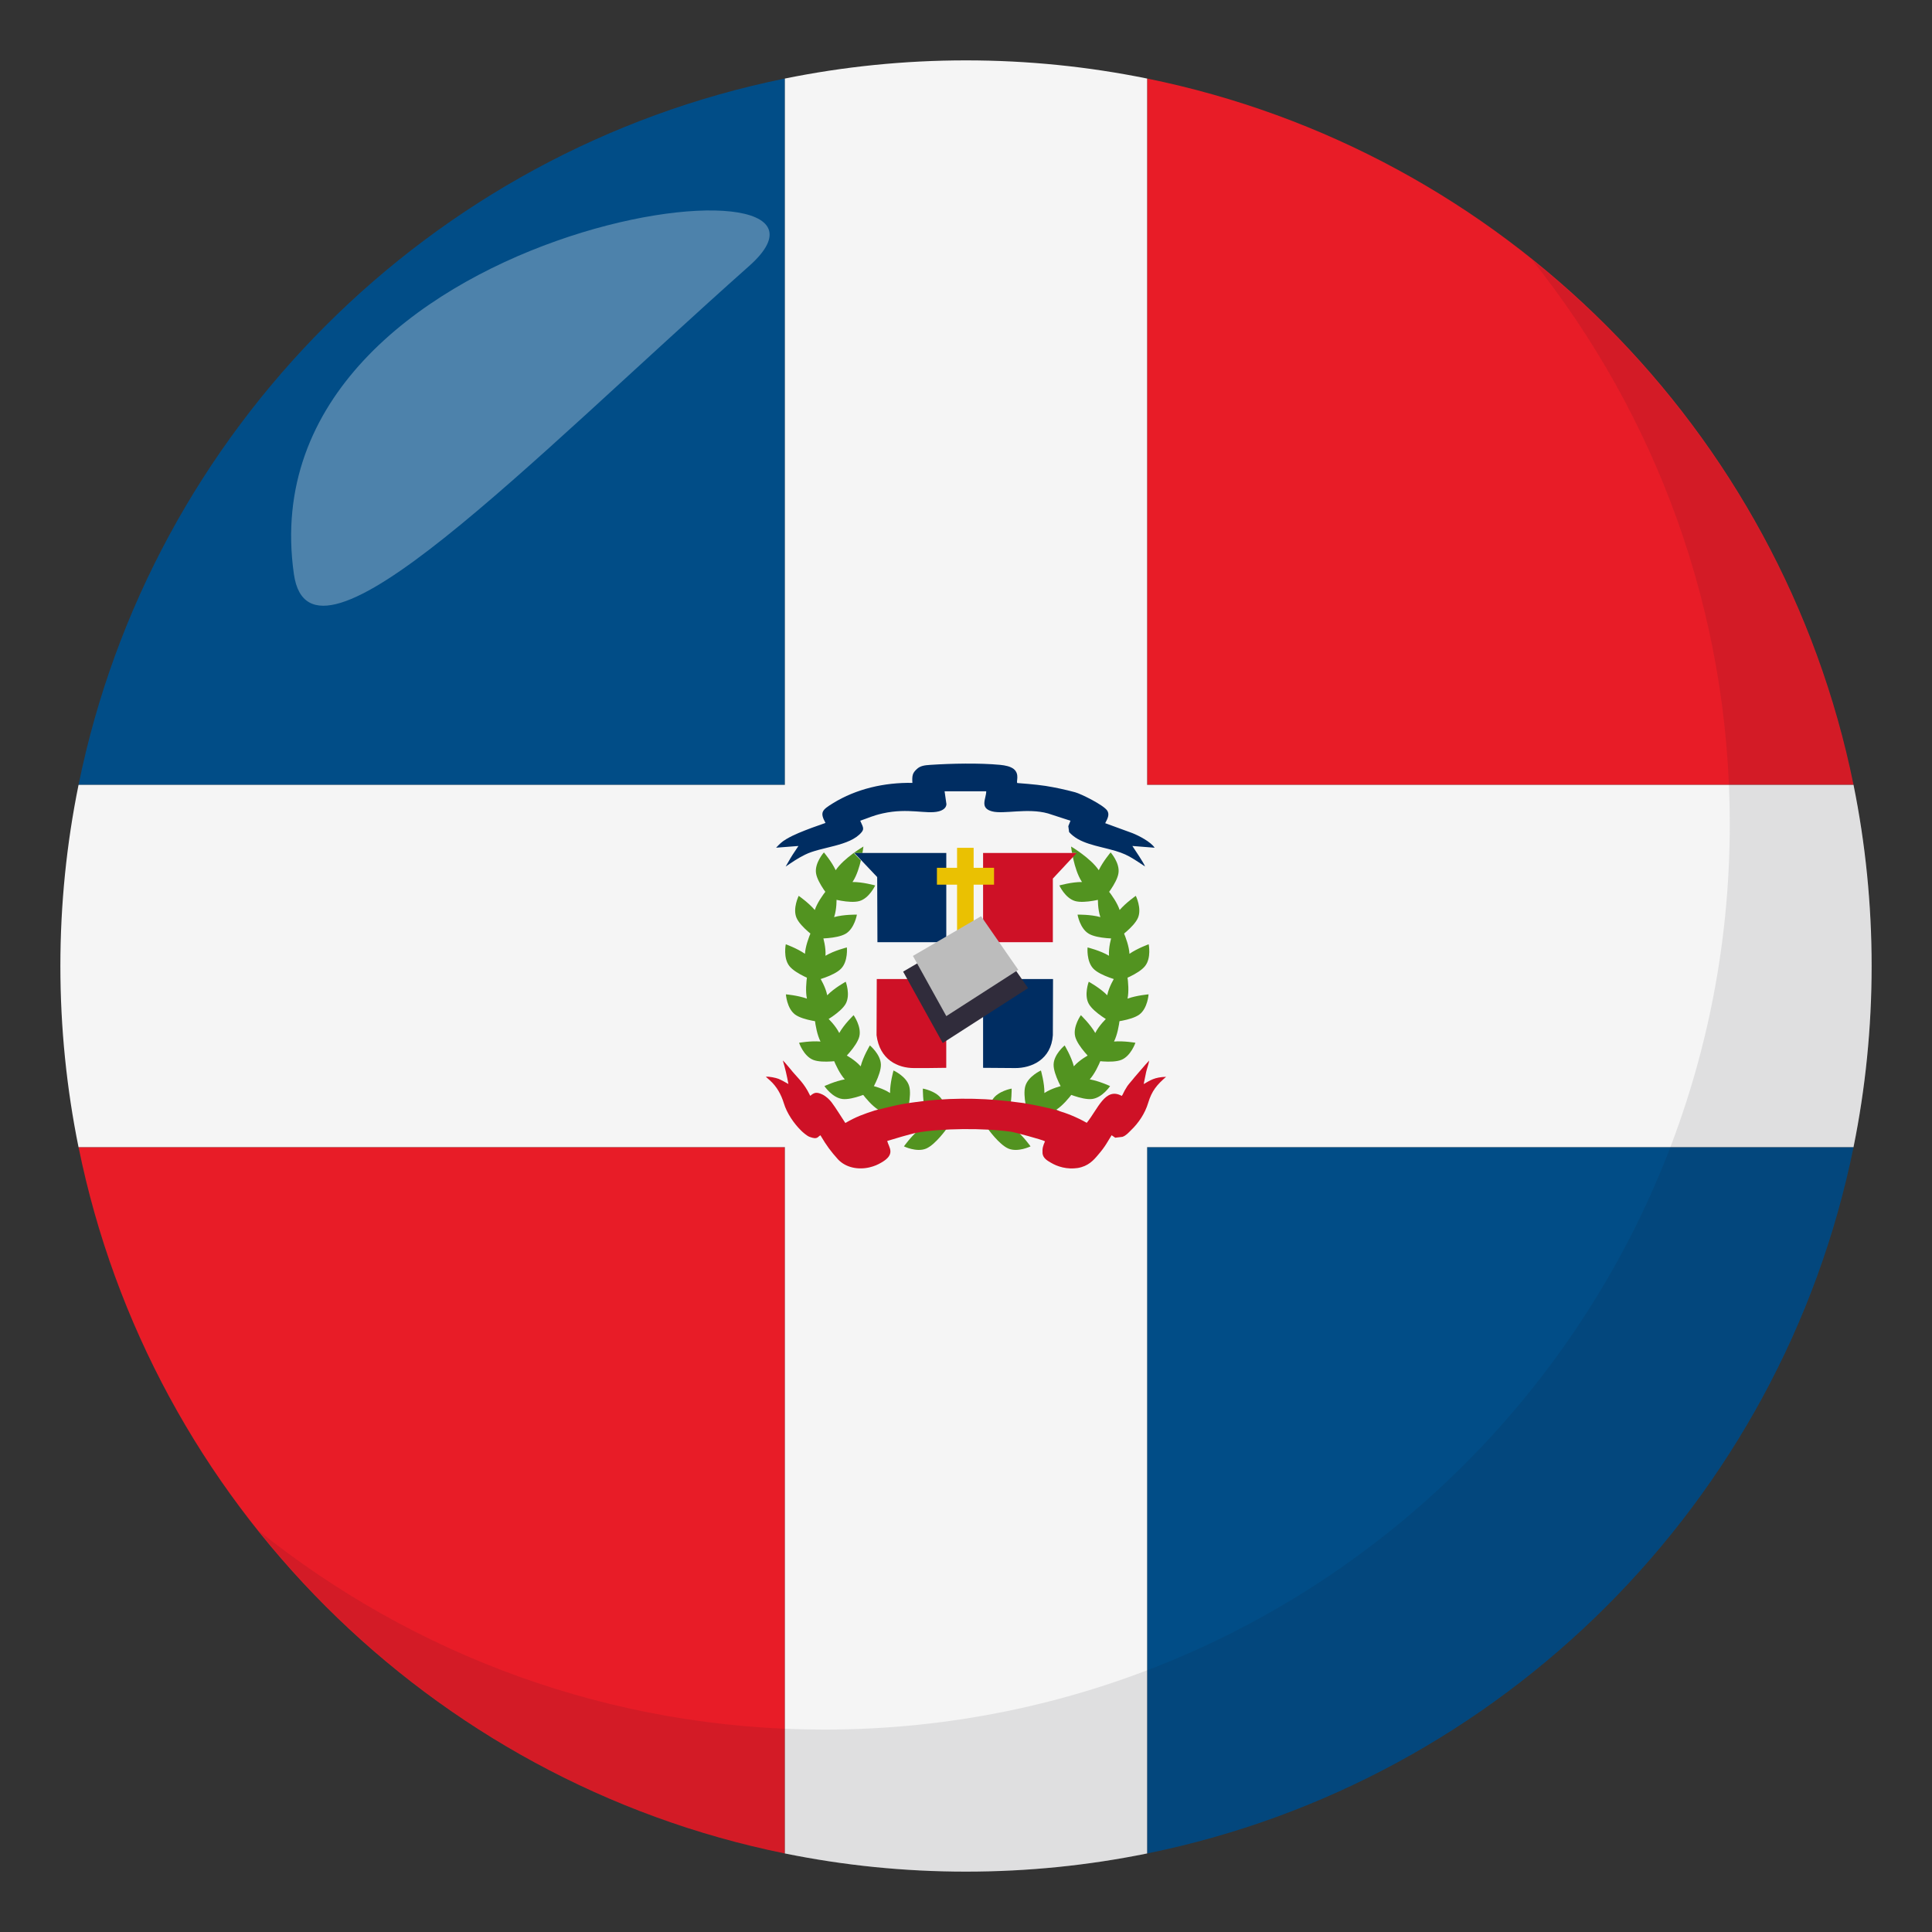 <?xml version="1.0" encoding="utf-8"?>
<!-- Generator: Adobe Illustrator 15.0.0, SVG Export Plug-In . SVG Version: 6.00 Build 0)  -->
<!DOCTYPE svg PUBLIC "-//W3C//DTD SVG 1.1//EN" "http://www.w3.org/Graphics/SVG/1.1/DTD/svg11.dtd">
<svg version="1.1" id="Layer_1" xmlns="http://www.w3.org/2000/svg" xmlns:xlink="http://www.w3.org/1999/xlink" x="0px" y="0px"
	 width="64px" height="64px" viewBox="0 0 64 64" enable-background="new 0 0 64 64" xml:space="preserve">
<rect x="0" y="0" width="64" height="64" fill="#333333" stroke="none"/>
<path fill="#E81C27" d="M38,2.602V26h23.4C59.014,14.246,49.756,4.987,38,2.602z"/>
<path fill="#E81C27" d="M26,61.398V38H2.602C4.988,49.754,14.246,59.012,26,61.398z"/>
<path fill="#014D87" d="M38,38v23.398C49.756,59.012,59.014,49.754,61.4,38H38z"/>
<path fill="#014D87" d="M2.602,26H26V2.602C14.246,4.987,4.988,14.246,2.602,26z"/>
<path fill="#F5F5F5" d="M61.4,26H38V2.602C36.063,2.208,34.055,2,32,2c-2.055,0-4.062,0.208-6,0.602V26H2.602
	C2.208,27.938,2,29.945,2,32s0.208,4.061,0.601,6H26v23.398C27.939,61.793,29.946,62,32,62c2.054,0,4.062-0.207,6-0.602V38h23.4
	c0.393-1.939,0.6-3.945,0.6-6S61.793,27.938,61.4,26z"/>
<path fill="#529320" d="M28.992,29.332c0,0-0.42-0.119-0.754-0.114l0.013-0.017c0.265-0.404,0.351-1.159,0.351-1.159
	s-0.652,0.384-0.918,0.785c-0.139-0.292-0.391-0.59-0.391-0.59s-0.309,0.346-0.262,0.683c0.047,0.336,0.475,0.838,0.475,0.838
	s0.635,0.185,0.965,0.09C28.798,29.753,28.992,29.332,28.992,29.332z"/>
<path fill="#529320" d="M28.386,30.298c0,0-0.436-0.008-0.756,0.083l0.007-0.02c0.149-0.458,0.036-1.21,0.036-1.21
	s-0.529,0.539-0.682,0.994c-0.21-0.245-0.533-0.469-0.533-0.469s-0.206,0.415-0.073,0.727c0.133,0.313,0.677,0.688,0.677,0.688
	s0.661,0.014,0.954-0.161C28.31,30.754,28.386,30.298,28.386,30.298z"/>
<path fill="#529320" d="M28.054,31.385c0,0-0.424,0.104-0.709,0.276l0.001-0.021c0.026-0.481-0.279-1.179-0.279-1.179
	s-0.372,0.656-0.401,1.135c-0.266-0.183-0.636-0.316-0.636-0.316s-0.092,0.454,0.118,0.72c0.21,0.269,0.833,0.491,0.833,0.491
	s0.643-0.157,0.879-0.402C28.099,31.847,28.054,31.385,28.054,31.385z"/>
<path fill="#529320" d="M28.016,32.521c0,0-0.382,0.209-0.613,0.449l-0.005-0.021c-0.099-0.471-0.576-1.066-0.576-1.066
	s-0.188,0.729-0.092,1.198c-0.303-0.109-0.696-0.142-0.696-0.142s0.029,0.46,0.302,0.667c0.272,0.203,0.933,0.258,0.933,0.258
	s0.58-0.316,0.745-0.611C28.18,32.956,28.016,32.521,28.016,32.521z"/>
<path fill="#529320" d="M28.277,33.629c0,0-0.314,0.301-0.475,0.59l-0.011-0.018c-0.22-0.43-0.834-0.883-0.834-0.883
	s0.007,0.752,0.223,1.184c-0.322-0.027-0.71,0.041-0.71,0.041s0.149,0.438,0.466,0.566c0.317,0.127,0.968,0.01,0.968,0.01
	s0.479-0.453,0.562-0.783C28.546,34.006,28.277,33.629,28.277,33.629z"/>
<path fill="#529320" d="M28.816,34.631c0,0-0.224,0.371-0.305,0.693l-0.015-0.016c-0.325-0.359-1.036-0.637-1.036-0.637
	s0.203,0.725,0.525,1.084c-0.318,0.057-0.675,0.223-0.675,0.223s0.257,0.385,0.597,0.428c0.34,0.041,0.938-0.238,0.938-0.238
	s0.343-0.563,0.336-0.902S28.816,34.631,28.816,34.631z"/>
<path fill="#529320" d="M29.599,35.461c0,0-0.119,0.416-0.115,0.748l-0.018-0.012c-0.406-0.264-1.166-0.35-1.166-0.35
	s0.385,0.648,0.789,0.912c-0.293,0.139-0.594,0.389-0.594,0.389s0.35,0.307,0.688,0.26s0.844-0.471,0.844-0.471
	s0.186-0.631,0.09-0.959C30.023,35.652,29.599,35.461,29.599,35.461z"/>
<path fill="#529320" d="M30.571,36.061c0,0-0.007,0.434,0.085,0.752l-0.02-0.006c-0.462-0.148-1.219-0.037-1.219-0.037
	s0.542,0.525,1,0.678c-0.247,0.209-0.473,0.527-0.473,0.527s0.418,0.205,0.734,0.074c0.314-0.133,0.691-0.672,0.691-0.672
	s0.015-0.656-0.162-0.947C31.031,36.139,30.571,36.061,30.571,36.061z"/>
<path fill="#529320" d="M35.092,29.332c0,0,0.418-0.119,0.752-0.114l-0.012-0.017c-0.264-0.404-0.352-1.159-0.352-1.159
	s0.652,0.384,0.918,0.785c0.139-0.292,0.393-0.59,0.393-0.59s0.309,0.346,0.26,0.683c-0.045,0.336-0.475,0.838-0.475,0.838
	s-0.635,0.185-0.963,0.09S35.092,29.332,35.092,29.332z"/>
<path fill="#529320" d="M35.695,30.298c0,0,0.438-0.008,0.758,0.083l-0.008-0.02c-0.15-0.458-0.037-1.21-0.037-1.21
	s0.531,0.539,0.682,0.994c0.211-0.245,0.535-0.469,0.535-0.469s0.205,0.415,0.072,0.727c-0.133,0.313-0.676,0.688-0.676,0.688
	s-0.662,0.014-0.955-0.161C35.771,30.754,35.695,30.298,35.695,30.298z"/>
<path fill="#529320" d="M36.027,31.385c0,0,0.424,0.104,0.711,0.276l-0.002-0.021c-0.025-0.481,0.279-1.179,0.279-1.179
	s0.373,0.656,0.4,1.135c0.266-0.183,0.637-0.316,0.637-0.316s0.092,0.454-0.119,0.72c-0.209,0.269-0.832,0.491-0.832,0.491
	s-0.645-0.157-0.881-0.402C35.984,31.847,36.027,31.385,36.027,31.385z"/>
<path fill="#529320" d="M36.066,32.521c0,0,0.381,0.209,0.613,0.449l0.004-0.021c0.1-0.471,0.576-1.066,0.576-1.066
	s0.188,0.729,0.092,1.198c0.303-0.109,0.697-0.142,0.697-0.142s-0.029,0.46-0.303,0.667c-0.273,0.203-0.934,0.258-0.934,0.258
	s-0.58-0.316-0.744-0.611C35.902,32.956,36.066,32.521,36.066,32.521z"/>
<path fill="#529320" d="M35.805,33.629c0,0,0.314,0.301,0.477,0.59l0.01-0.018c0.221-0.43,0.834-0.883,0.834-0.883
	s-0.008,0.752-0.223,1.184c0.322-0.027,0.709,0.041,0.709,0.041s-0.148,0.438-0.465,0.566c-0.318,0.127-0.969,0.01-0.969,0.01
	s-0.479-0.453-0.561-0.783S35.805,33.629,35.805,33.629z"/>
<path fill="#529320" d="M35.268,34.631c0,0,0.223,0.371,0.305,0.693l0.014-0.016c0.324-0.359,1.035-0.637,1.035-0.637
	s-0.203,0.725-0.523,1.084c0.318,0.057,0.674,0.223,0.674,0.223s-0.256,0.385-0.596,0.428c-0.342,0.041-0.939-0.238-0.939-0.238
	s-0.342-0.563-0.336-0.902S35.268,34.631,35.268,34.631z"/>
<path fill="#529320" d="M34.482,35.461c0,0,0.121,0.416,0.115,0.748l0.018-0.012c0.406-0.264,1.168-0.35,1.168-0.35
	s-0.387,0.648-0.789,0.912c0.291,0.139,0.594,0.389,0.594,0.389s-0.352,0.307-0.689,0.26s-0.844-0.471-0.844-0.471
	s-0.186-0.631-0.09-0.959C34.059,35.652,34.482,35.461,34.482,35.461z"/>
<path fill="#529320" d="M33.512,36.061c0,0,0.008,0.434-0.086,0.752l0.02-0.006c0.463-0.148,1.221-0.037,1.221-0.037
	s-0.543,0.525-1.002,0.678c0.248,0.209,0.473,0.527,0.473,0.527s-0.416,0.205-0.732,0.074c-0.314-0.133-0.692-0.672-0.692-0.672
	s-0.016-0.656,0.162-0.947C33.053,36.139,33.512,36.061,33.512,36.061z"/>
<path fill="#F5F5F5" d="M29.048,29.058c0.008,0.052,0.004,4.389,0.004,4.836c0,0.43,0.006,0.701,0.209,0.975
	c0.168,0.234,0.449,0.428,0.725,0.492c0.195,0.039,0.911,0.023,1.16,0.023c0.553-0.025,0.619,0.098,0.829,0.371
	c0.237-0.385,0.499-0.391,0.987-0.371c0.25,0,0.784,0.02,1.004-0.027c0.266-0.063,0.473-0.189,0.643-0.402
	c0.281-0.32,0.266-0.723,0.266-1.143V29.24c0-0.207-0.025-0.155,0.08-0.262l0.689-0.723l-7.359,0.003L29.048,29.058L29.048,29.058z"
	/>
<polygon fill="#002D62" points="31.347,31.211 31.347,28.256 28.302,28.256 29.058,29.054 29.066,31.211 "/>
<polygon fill="#CE1126" points="32.566,31.211 32.566,28.256 35.668,28.256 34.877,29.104 34.877,31.211 "/>
<path fill="#CE1126" d="M31.347,32.432h-2.303l-0.007,1.861c0.104,0.813,0.705,1.09,1.245,1.088
	c0.364,0.004,0.488-0.002,1.064-0.008V32.432z"/>
<path fill="#002D62" d="M32.566,32.432h2.317l-0.006,1.861c-0.055,0.807-0.707,1.09-1.246,1.088l-1.065-0.008V32.432z"/>
<path fill="#002D62" d="M30.224,25.934c-0.924-0.016-1.857,0.195-2.634,0.676c-0.357,0.221-0.44,0.295-0.244,0.651l-0.451,0.16
	c-0.296,0.112-0.599,0.226-0.851,0.377c-0.154,0.092-0.218,0.161-0.335,0.283l0.74-0.057l-0.108,0.163
	c-0.126,0.182-0.205,0.327-0.315,0.519c0.21-0.142,0.399-0.275,0.641-0.393c0.53-0.267,1.482-0.274,1.873-0.743
	c0.101-0.119,0.039-0.189-0.044-0.383c0.289-0.096,0.397-0.163,0.748-0.243c0.85-0.189,1.436,0.035,1.846-0.065
	c0.128-0.032,0.253-0.103,0.262-0.237l-0.061-0.429l1.379-0.001c0.002,0.242-0.232,0.554,0.196,0.666
	c0.388,0.101,1.169-0.121,1.847,0.067l0.748,0.243l-0.072,0.18l0.027,0.195c0.072,0.083,0.176,0.167,0.287,0.23
	c0.219,0.126,0.506,0.205,0.777,0.271c0.779,0.189,0.852,0.239,1.451,0.64c-0.039-0.117-0.324-0.533-0.42-0.68l0.738,0.058
	c-0.127-0.193-0.516-0.397-0.74-0.485l-0.898-0.328c0.082-0.156,0.15-0.286,0.068-0.416c-0.125-0.189-0.873-0.557-1.063-0.608
	c-0.324-0.088-0.664-0.16-0.982-0.211c-0.32-0.051-0.934-0.095-0.934-0.095c-0.045-0.046,0.084-0.29-0.113-0.46
	c-0.115-0.092-0.283-0.124-0.455-0.142c-0.684-0.065-1.618-0.046-2.309,0c-0.2,0.012-0.342,0.033-0.455,0.142
	C30.229,25.608,30.21,25.688,30.224,25.934z"/>
<path fill="#CE1126" d="M28.98,36.785c-0.372,0.121-0.619,0.207-0.977,0.416c-0.136-0.205-0.321-0.508-0.453-0.682
	c-0.074-0.096-0.177-0.197-0.305-0.262c-0.202-0.094-0.276-0.066-0.404,0.045l-0.09-0.172c-0.181-0.318-0.371-0.465-0.573-0.723
	l-0.181-0.213l-0.065-0.064c0.078,0.256,0.134,0.5,0.185,0.779c-0.111-0.061-0.214-0.123-0.33-0.172
	c-0.087-0.033-0.309-0.082-0.417-0.068l0.131,0.117c0.227,0.201,0.375,0.467,0.466,0.764c0.098,0.324,0.33,0.666,0.573,0.904
	c0.049,0.049,0.189,0.174,0.28,0.207c0.271,0.1,0.259-0.004,0.358-0.053c0.209,0.354,0.343,0.531,0.585,0.801
	c0.26,0.273,0.667,0.348,1.038,0.262c0.165-0.041,0.269-0.086,0.396-0.16c0.482-0.277,0.251-0.494,0.193-0.715
	c0.156-0.049,0.77-0.234,0.99-0.275c0.777-0.143,2.215-0.162,3.137-0.027c0.08,0.012,1.01,0.258,1.1,0.313
	c-0.066,0.152-0.092,0.229-0.082,0.398c0.016,0.156,0.15,0.238,0.27,0.307c0.127,0.074,0.23,0.119,0.396,0.16
	c0.16,0.037,0.332,0.045,0.498,0.02c0.346-0.057,0.527-0.256,0.676-0.436c0.246-0.281,0.322-0.453,0.449-0.65l0.119,0.082
	l0.242-0.029c0.121-0.045,0.195-0.135,0.275-0.213c0.256-0.244,0.471-0.563,0.574-0.91c0.123-0.408,0.293-0.602,0.594-0.865
	c-0.389,0.012-0.523,0.117-0.742,0.24l0.082-0.4c0.025-0.111,0.086-0.273,0.1-0.379c-0.178,0.188-0.334,0.385-0.49,0.559
	c-0.074,0.098-0.156,0.18-0.232,0.285c-0.154,0.24-0.125,0.248-0.186,0.328c-0.545-0.305-0.791,0.436-1.16,0.891
	c-0.686-0.387-1.283-0.508-2.09-0.654c-0.18-0.02-0.342-0.045-0.49-0.061c-1.014-0.119-2.13-0.115-3.139,0.035
	C29.761,36.58,29.439,36.676,28.98,36.785z"/>
<polygon fill="#EAC102" points="31.704,28.085 31.704,28.747 31.037,28.747 31.037,29.306 31.704,29.306 31.704,31.674 
	32.253,31.674 32.253,29.306 32.929,29.306 32.929,28.747 32.253,28.747 32.253,28.085 "/>
<polygon fill="#302C3B" points="29.917,32.186 32.593,30.626 34.057,32.733 31.229,34.551 "/>
<polygon fill="#BCBCBC" points="30.242,31.666 32.499,30.351 33.732,32.127 31.348,33.66 "/>
<path opacity="0.1" fill="#1A1626" d="M50.738,8.591c4.096,5.13,6.563,11.622,6.563,18.701c0,16.567-13.43,30.003-29.996,30.003
	c-7.101,0-13.61-2.479-18.745-6.594C14.055,57.58,22.503,62,32.003,62c16.567,0,29.995-13.432,29.995-30
	C61.998,22.527,57.596,14.09,50.738,8.591z"/>
<path opacity="0.3" fill-rule="evenodd" clip-rule="evenodd" fill="#FFFFFF" d="M9.735,19.015c0.549,3.865,7.767-3.7,15.08-10.202
	C29.532,4.63,8.083,7.385,9.735,19.015z"/>
</svg>
